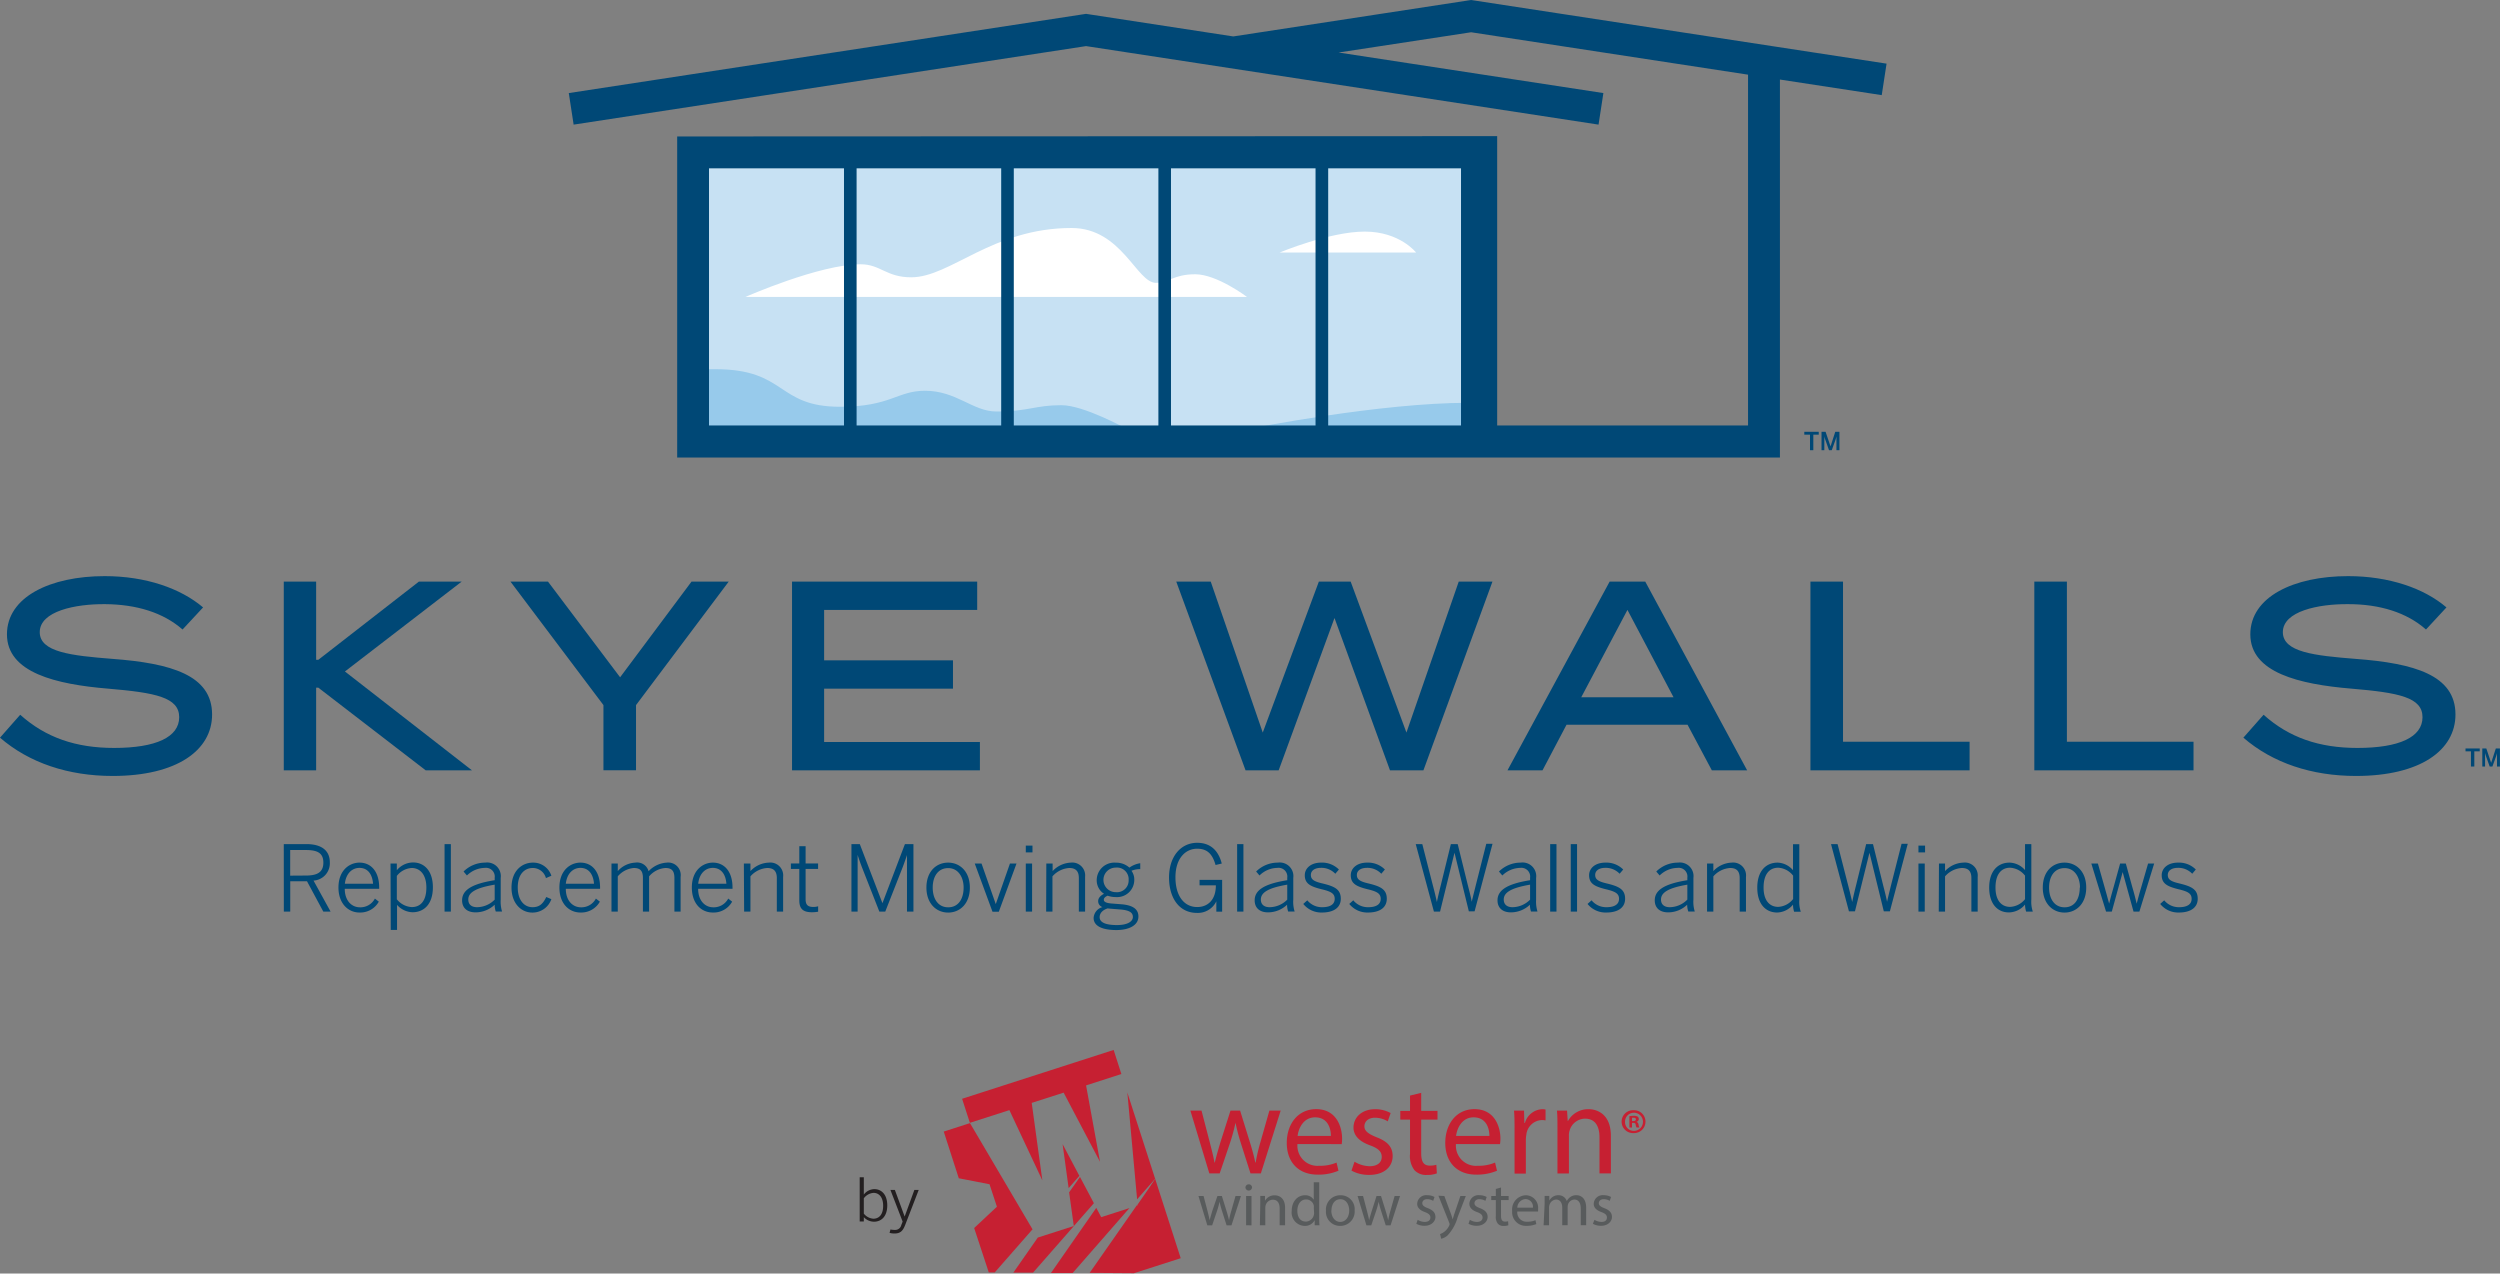 <svg id="Layer_1" xmlns="http://www.w3.org/2000/svg" viewBox="0 0 460.4 234.53"><rect x="0" y="0" width="460.4" height="234.53" fill="#808080" stroke="none"/><defs><style>.cls-2{fill:#97caeb}.cls-3{fill:#fff}.cls-4{fill:#004876}.cls-5{fill:#c62032}.cls-6{fill:#585b5c}.cls-7{fill:#231f20}</style></defs><path fill="#c7e1f3" d="M127.56 28.07h144.87v53.22H127.56z"/><path class="cls-2" d="M396.34 267.61h39.83v-4.69c-16.23 0-39.83 4.69-39.83 4.69zM373.07 267.61s-7.71-4.25-11.79-4.25c-4.9 0-6 1.16-12 1.16-4.32 0-7.33-3.82-13.14-3.82-5.11 0-6.33 2.95-15.64 2.95-11.74 0-9.78-6.92-22.95-6.92h-2.44v10.83z" transform="translate(-165.8 -188.74)"/><path class="cls-3" d="M303.1 243.42h92.34s-5.53-4.17-9.52-4.17-4.89 1.58-7.25 1.58c-3.54 0-6.29-10.1-15.53-10.1-14.58 0-22.3 9.08-29.54 9.08-4.58 0-5.67-2.4-9.29-2.4-7.61 0-21.21 6.01-21.21 6.01zM401.45 235.25h25.14s-3-3.86-9.46-3.86-15.68 3.86-15.68 3.86z" transform="translate(-165.8 -188.74)"/><path class="cls-4" d="M513.23 200.46l-76.06-11.65-.45-.07-43.8 6.71-26.66-4.09-.45-.07-95.26 14.59.89 5.81 94.37-14.46 94.38 14.46.89-5.81-48.77-7.47 24.41-3.73 51 7.81v64.6h-46.2v-53.28l-149.7.06h-1.31V273h203.08v-69.61l18.75 2.87zm-189.68 19.28h26.63v47.35h-26.63zm-2.32 47.35h-24.86v-47.35h24.86zm31.27-47.35h26.63v47.35H352.5zm28.95 0h26.62v47.35h-26.62zm28.95 0h24.46v47.35H410.4zM204.86 320.32c0 6.6-6.5 11.32-18.31 11.32-8.14 0-15.34-2.38-20.75-7.05l3.72-4.22c4.72 4.22 10.28 6.11 17.28 6.11 7.74 0 12-2 12-5.66s-4.37-4.52-13.11-5.26c-9.58-.8-18.61-2.93-18.61-10 0-6.9 8-10.72 18-10.72 7.54 0 13.95 2.23 18.12 5.76l-3.78 4.07c-3.57-3.13-8.48-4.62-14.24-4.67-5.51-.05-12.06 1.29-12.06 5.16 0 3.68 5.8 4.32 13.4 4.92 10.8.81 18.34 3 18.34 10.24zM266.72 295.85L280 313.47l13.15-17.62H300l-17.07 22.74v12h-6v-12l-17.12-22.74zM346.26 325.39v5.21h-34.6v-34.75h34.1v5.21h-28.19v9.29h23.73v5.21h-23.73v9.83zM440.65 295.85l-12.71 34.75h-6.16l-10.22-28.05-10.28 28.05h-6.1l-12.76-34.75h6.35l9.58 27.8 10.33-27.8h5.86l10.27 27.8 9.63-27.8zM476.58 322.21h-22.29l-4.42 8.39h-6.45l18.81-34.75h6.56l18.76 34.75h-6.5zm-2.58-5.06l-8.49-16.09-8.51 16.09zM528.52 325.34v5.26h-29.31v-34.75h6v29.49zM569.76 325.34v5.26h-29.32v-34.75h6v29.49zM618 320.32c0 6.6-6.5 11.32-18.32 11.32-8.14 0-15.33-2.38-20.74-7.05l3.72-4.22c4.71 4.22 10.27 6.11 17.27 6.11 7.74 0 12-2 12-5.66s-4.36-4.52-13.1-5.26c-9.58-.8-18.61-2.93-18.61-10 0-6.9 8-10.72 18-10.72 7.55 0 14 2.23 18.12 5.76l-3.77 4.07C609 301.51 604 300 598.27 300c-5.51-.05-12.06 1.29-12.06 5.16 0 3.68 5.81 4.32 13.4 4.92 10.83.81 18.39 3 18.39 10.24z" transform="translate(-165.8 -188.74)"/><path class="cls-4" d="M63.52 123.66l21.5-16.55h-7.88l-18.52 14.4h-.4v-14.4h-5.96v34.75h5.96v-15.22h.4l19.77 15.22h8.52l-23.39-18.2z"/><path class="cls-4" d="M499.13 271.65v-2.86h-1.05v-.53h2.66v.53h-1v2.86zM501.25 271.65v-3.39h.75l.91 2.69.87-2.69h.77v3.39H504v-2.53a6.61 6.61 0 01-.2.69l-.66 1.84h-.51l-.65-1.84a4.35 4.35 0 01-.21-.71v2.55zM620.85 329.91v-2.81h-1v-.52h2.62v.52h-1v2.81zM622.94 329.91v-3.33h.74l.89 2.64.86-2.64h.76v3.33h-.54v-2.48a6.45 6.45 0 01-.2.68l-.65 1.8h-.5l-.64-1.8a8.01 8.01 0 01-.21-.71v2.51zM218.06 344.19h4.17c2.77 0 4.31 1.17 4.31 3.36a3.19 3.19 0 01-3 3.36l3.14 5.71h-1.34l-3-5.58h-3.09v5.58h-1.18zm4.08 5.79c2.05 0 3.21-.58 3.21-2.38s-1.14-2.32-3.23-2.32h-2.88V350zM228.13 352.18c0-3.14 2-4.58 3.88-4.58 2.07 0 3.62 1.58 3.62 4.6v.22h-6.34c0 2.18 1.26 3.41 2.79 3.41a3 3 0 002.76-1.61l.72.57a3.91 3.91 0 01-3.55 2c-2.01.01-3.88-1.58-3.88-4.61zm6.37-.69c-.12-1.67-.92-2.92-2.5-2.92-1.28 0-2.47.93-2.69 2.92zM237.72 347.77h1.16V349a3.93 3.93 0 013-1.43c2 0 3.64 1.49 3.64 4.58s-1.63 4.59-3.75 4.59a3.93 3.93 0 01-2.85-1.36V360h-1.16zm6.6 4.43c0-2.45-1.21-3.61-2.69-3.61a3.74 3.74 0 00-2.75 1.46v4.3a3.78 3.78 0 002.75 1.44c1.57 0 2.69-1.09 2.69-3.59zM247.67 344.19h1.16v12.43h-1.16zM250.9 354.55c0-1.74 1.49-3 6-3.71v-.45a1.61 1.61 0 00-1.8-1.82 4.81 4.81 0 00-3.31 1.4l-.62-.73a5.65 5.65 0 014-1.64 2.51 2.51 0 012.84 2.82v4a6.28 6.28 0 00.25 2.19h-1.16a3.92 3.92 0 01-.2-1.26 5.1 5.1 0 01-3.5 1.41c-1.58.01-2.5-.83-2.5-2.21zm6-.13v-2.76c-3.8.64-4.86 1.58-4.86 2.74 0 .92.62 1.41 1.61 1.41a4.64 4.64 0 003.25-1.39zM260 352.2c0-3.17 2-4.6 3.94-4.6a3.5 3.5 0 013.4 2.42l-1 .43a2.5 2.5 0 00-2.44-1.86c-1.31 0-2.75.94-2.75 3.59 0 2.32 1.17 3.63 2.72 3.63 1.22 0 1.91-.57 2.53-1.88l.94.4a3.67 3.67 0 01-3.52 2.47c-2.01 0-3.82-1.66-3.82-4.6zM268.82 352.18c0-3.14 2-4.58 3.88-4.58 2.07 0 3.61 1.58 3.61 4.6v.22H270c0 2.18 1.26 3.41 2.79 3.41a3 3 0 002.75-1.61l.73.57a3.93 3.93 0 01-3.55 2c-2.08.01-3.9-1.58-3.9-4.61zm6.37-.69c-.12-1.67-.93-2.92-2.5-2.92-1.28 0-2.47.93-2.69 2.92zM278.41 347.77h1.16v1.39a4.6 4.6 0 013.24-1.56 2.17 2.17 0 012.43 1.59 5 5 0 013.35-1.59 2.3 2.3 0 012.55 2.62v6.4H290v-6.18c0-1.25-.42-1.85-1.66-1.85a4.34 4.34 0 00-3 1.54v6.49h-1.14v-6.18c0-1.25-.42-1.85-1.68-1.85a4.36 4.36 0 00-2.95 1.54v6.49h-1.16zM293.21 352.18c0-3.14 2-4.58 3.88-4.58 2.06 0 3.61 1.58 3.61 4.6v.22h-6.33c0 2.18 1.26 3.41 2.78 3.41a3 3 0 002.76-1.61l.72.57a3.9 3.9 0 01-3.54 2c-2.09.01-3.88-1.58-3.88-4.61zm6.36-.69c-.11-1.67-.92-2.92-2.5-2.92-1.28 0-2.47.93-2.69 2.92zM302.79 347.77H304v1.39a4.85 4.85 0 013.38-1.56 2.37 2.37 0 012.64 2.62v6.4h-1.16v-6.18c0-1.25-.56-1.85-1.77-1.85a4.49 4.49 0 00-3.09 1.54v6.49h-1.16zM313 354.55v-5.79h-1.55v-1H313v-3.18h1.16v3.18h2.3v1h-2.3v5.56c0 .94.3 1.44 1.39 1.44a2.85 2.85 0 00.92-.12v1a6.89 6.89 0 01-1.14.1c-1.67 0-2.33-.66-2.33-2.19zM322.6 344.19h1.54l4.17 10.88 4.14-10.88h1.57v12.43h-1.19V346.2c-.17.56-.47 1.38-.77 2.19l-3.23 8.23h-1.09l-3.23-8.23c-.3-.81-.5-1.33-.77-2.22v10.45h-1.14zM336.41 352.2c0-3 1.83-4.6 4-4.6s4 1.64 4 4.6-1.83 4.6-4 4.6-4-1.66-4-4.6zm6.85 0c0-1.93-1-3.59-2.84-3.59s-2.85 1.51-2.85 3.59 1 3.63 2.85 3.63 2.84-1.51 2.84-3.65zM345.31 347.77h1.25l2.62 7.47 2.61-7.47H353l-3.26 8.88h-1.16zM354.71 344.47h1.23v1.25h-1.23zm0 3.3h1.16v8.85h-1.16zM358.49 347.77h1.16v1.39a4.85 4.85 0 013.35-1.56 2.37 2.37 0 012.63 2.62v6.4h-1.15v-6.18c0-1.25-.56-1.85-1.77-1.85a4.49 4.49 0 00-3.09 1.54v6.49h-1.16zM367.2 357.79a2.21 2.21 0 011.63-2 1.13 1.13 0 01-.79-1.13c0-.53.44-1 1.08-1.32a2.94 2.94 0 01-1.35-2.54 3.24 3.24 0 013.5-3.19 3.63 3.63 0 012.52.91 4.59 4.59 0 012-.81v1.09a4.19 4.19 0 00-1.62.3 2.75 2.75 0 01.52 1.7 3.17 3.17 0 01-3.47 3.14 3.91 3.91 0 01-1.43-.25c-.42.17-.71.42-.71.75s.32.58 1.31.68l1.94.15c2.05.17 3.12.87 3.12 2.25 0 1.61-1.68 2.5-4.1 2.5-2.82-.02-4.15-.87-4.15-2.23zm7.23-.18c0-.84-.68-1.26-2.42-1.39l-1.77-.14-.45-.05c-1 .32-1.48.94-1.48 1.61 0 .93 1 1.46 3.21 1.46 1.81 0 2.91-.6 2.91-1.49zm-.78-6.8a2.15 2.15 0 00-2.38-2.29 2.26 2.26 0 100 4.52 2.15 2.15 0 002.38-2.23zM381.09 350.35c0-3.91 2.19-6.4 5.19-6.4 2.35 0 3.88 1.33 4.52 3.82l-1.14.27c-.59-2.05-1.55-3-3.39-3-2.15 0-4 1.77-4 5.26s1.63 5.48 4 5.48c2.08 0 3.46-1.46 3.44-4h-3v-1h4.16v5.85h-1.07v-1.9a3.78 3.78 0 01-3.59 2.13c-3.27-.01-5.12-2.78-5.12-6.51zM393.63 344.19h1.16v12.43h-1.16zM396.86 354.55c0-1.74 1.49-3 6-3.71v-.45a1.61 1.61 0 00-1.8-1.82 4.79 4.79 0 00-3.31 1.4l-.62-.73a5.65 5.65 0 014-1.64 2.51 2.51 0 012.84 2.82v4a6 6 0 00.25 2.19h-1.19a3.92 3.92 0 01-.2-1.26 5.1 5.1 0 01-3.5 1.41c-1.55.01-2.47-.83-2.47-2.21zm6-.13v-2.76c-3.8.64-4.86 1.58-4.86 2.74 0 .92.62 1.41 1.61 1.41a4.64 4.64 0 003.25-1.39zM405.81 355.21l.74-.67a3.46 3.46 0 002.75 1.27c1.51 0 2.3-.55 2.3-1.54s-.7-1.36-2.43-1.77c-2-.5-3.08-1-3.08-2.58 0-1.26 1.1-2.32 3-2.32a4.37 4.37 0 013.28 1.27l-.66.78a3.53 3.53 0 00-2.59-1.09c-1.37 0-1.91.63-1.91 1.31 0 .85.6 1.21 2.15 1.57 2.22.54 3.36 1.08 3.36 2.81s-1.45 2.54-3.44 2.54a4.27 4.27 0 01-3.47-1.58zM414.28 355.21l.74-.67a3.46 3.46 0 002.75 1.27c1.52 0 2.3-.55 2.3-1.54s-.7-1.36-2.43-1.77c-2-.5-3.08-1-3.08-2.58 0-1.26 1.1-2.32 3-2.32a4.37 4.37 0 013.28 1.27l-.66.78a3.53 3.53 0 00-2.58-1.09c-1.38 0-1.92.63-1.92 1.31 0 .85.61 1.21 2.15 1.57 2.22.54 3.36 1.08 3.36 2.81s-1.44 2.54-3.44 2.54a4.27 4.27 0 01-3.47-1.58zM426.52 344.19h1.21l1.93 7.54c.31 1.14.57 2.27.76 3.12.17-.84.44-2 .72-3.1l1.85-7.56h1.26l1.88 7.62c.29 1.13.54 2.1.71 3 .22-1 .46-1.88.73-3l1.94-7.67h1.15l-3.3 12.43h-1.06l-2.64-10.79-2.66 10.84h-1.13zM441.58 354.55c0-1.74 1.5-3 6-3.71v-.45a1.61 1.61 0 00-1.8-1.82 4.82 4.82 0 00-3.31 1.4l-.62-.73a5.67 5.67 0 014-1.64 2.51 2.51 0 012.84 2.82v4a6.28 6.28 0 00.25 2.19h-1.19a3.92 3.92 0 01-.2-1.26 5.07 5.07 0 01-3.49 1.41c-1.55.01-2.48-.83-2.48-2.21zm6-.13v-2.76c-3.8.64-4.85 1.58-4.85 2.74 0 .92.62 1.41 1.61 1.41a4.63 4.63 0 003.24-1.39zM451.28 344.19h1.16v12.43h-1.16zM455.07 344.19h1.16v12.43h-1.16zM458.16 355.21l.74-.67a3.46 3.46 0 002.75 1.27c1.52 0 2.31-.55 2.31-1.54s-.71-1.36-2.44-1.77c-2-.5-3.07-1-3.07-2.58 0-1.26 1.09-2.32 3-2.32a4.37 4.37 0 013.28 1.27l-.66.78a3.53 3.53 0 00-2.58-1.09c-1.38 0-1.92.63-1.92 1.31 0 .85.61 1.21 2.15 1.57 2.22.54 3.36 1.08 3.36 2.81s-1.44 2.54-3.44 2.54a4.27 4.27 0 01-3.48-1.58zM470.54 354.55c0-1.74 1.49-3 6-3.71v-.45a1.6 1.6 0 00-1.79-1.82 4.79 4.79 0 00-3.31 1.4l-.62-.73a5.64 5.64 0 014-1.64 2.51 2.51 0 012.84 2.82v4a6 6 0 00.25 2.19h-1.19a3.9 3.9 0 01-.21-1.26 5.05 5.05 0 01-3.49 1.41c-1.56.01-2.48-.83-2.48-2.21zm6-.13v-2.76c-3.79.64-4.85 1.58-4.85 2.74 0 .92.62 1.41 1.61 1.41a4.6 4.6 0 003.23-1.39zM480.17 347.77h1.16v1.39a4.85 4.85 0 013.38-1.56 2.37 2.37 0 012.63 2.62v6.4h-1.16v-6.18c0-1.25-.55-1.85-1.76-1.85a4.49 4.49 0 00-3.09 1.54v6.49h-1.16zM489.42 352.2c0-3.09 1.63-4.6 3.75-4.6A3.89 3.89 0 01496 349v-4.79h1.16v10.24a5.73 5.73 0 00.27 2.19h-1.23a4.61 4.61 0 01-.2-1.3 3.91 3.91 0 01-2.95 1.45c-2.05-.02-3.63-1.5-3.63-4.59zm6.6 2.13V350a3.74 3.74 0 00-2.75-1.46c-1.57 0-2.69 1.14-2.69 3.65s1.21 3.56 2.69 3.56a3.73 3.73 0 002.73-1.42zM503 344.19h1.21l1.93 7.54c.3 1.14.57 2.27.76 3.12.17-.84.44-2 .72-3.1l1.85-7.56h1.26l1.88 7.62c.29 1.13.54 2.1.71 3 .22-1 .45-1.88.72-3l1.95-7.67h1.14l-3.29 12.43h-1.12l-2.64-10.79-2.67 10.79h-1.11zM519.1 344.47h1.22v1.25h-1.22zm0 3.3h1.16v8.85h-1.16zM522.88 347.77H524v1.39a4.83 4.83 0 013.37-1.56 2.37 2.37 0 012.64 2.62v6.4h-1.16v-6.18c0-1.25-.55-1.85-1.76-1.85a4.47 4.47 0 00-3.09 1.54v6.49h-1.16zM532.13 352.2c0-3.09 1.63-4.6 3.74-4.6a3.89 3.89 0 012.86 1.38v-4.79h1.16v10.24a5.73 5.73 0 00.27 2.19h-1.23a4.61 4.61 0 01-.2-1.3 3.91 3.91 0 01-3 1.45c-1.99 0-3.6-1.48-3.6-4.57zm6.6 2.13V350a3.74 3.74 0 00-2.76-1.46c-1.56 0-2.68 1.14-2.68 3.65s1.21 3.56 2.68 3.56a3.73 3.73 0 002.76-1.42zM542 352.2c0-3 1.83-4.6 4-4.6s4 1.64 4 4.6-1.83 4.6-4 4.6-4-1.66-4-4.6zm6.85 0c0-1.93-1-3.59-2.84-3.59s-2.85 1.51-2.85 3.59 1 3.63 2.85 3.63 2.8-1.51 2.8-3.65zM550.94 347.77h1.21l1.24 4.38c.32 1.13.52 1.86.83 3 .32-1.26.49-1.88.81-3l1.21-4.38h1.05l1.23 4.46c.32 1.08.49 1.77.77 2.93.32-1.2.48-1.82.8-2.89l1.3-4.5h1.12l-2.72 8.85h-1.08l-2-7.28-2 7.28h-1.06zM563.62 355.21l.74-.67a3.46 3.46 0 002.75 1.27c1.51 0 2.3-.55 2.3-1.54s-.7-1.36-2.43-1.77c-2-.5-3.08-1-3.08-2.58 0-1.26 1.09-2.32 3-2.32a4.37 4.37 0 013.28 1.27l-.66.78a3.53 3.53 0 00-2.59-1.09c-1.37 0-1.91.63-1.91 1.31 0 .85.6 1.21 2.15 1.57 2.22.54 3.36 1.08 3.36 2.81s-1.45 2.54-3.45 2.54a4.26 4.26 0 01-3.46-1.58z" transform="translate(-165.8 -188.74)"/><path class="cls-5" d="M375.29 410.58v.15h-.15c-2.53 3.64-5.9 8.47-8.67 12.42l8.17.06 3.71-1.19 4.89-1.57-4.71-14.63c-.53.88-1.73 2.6-3.24 4.76z" transform="translate(-165.8 -188.74)"/><path class="cls-5" d="M207.61 201.2l1.8 19.67 3.32-3.79-5.12-15.88zM205.08 193.36l-27.9 8.99 1.43 4.43 7.28-2.34 6.07 12.94-1.96-14.27 5.88-1.89 6.7 12.74-2.57-14.07 6.5-2.1-1.42-4.43"/><path class="cls-5" d="M363.55 414.52l-6.63 2.13-4.5 6.45h3.63l11.2-12.78-2.56-4.84-2 2.84z" transform="translate(-165.8 -188.74)"/><path class="cls-5" d="M182.09 234.32l1.1.01 6.96-7.94-11.52-19.56-4.83 1.56 2.77 8.6 5.66 1.1 1.36 4.14-4.19 3.92 2.69 8.17z"/><path class="cls-5" d="M373.79 411.22l-5.19 1.67-.91-1.71c-2.56 3.68-5.77 8.28-8.35 12h4z" transform="translate(-165.8 -188.74)"/><path class="cls-5" d="M196.8 218.8l1.98-2.25-3.09-5.84 1.11 8.09z"/><path class="cls-5" d="M387.07 393.27l1.53 5.87c.33 1.29.64 2.49.86 3.68h.07c.26-1.17.64-2.41 1-3.65l1.88-5.9h1.77l1.79 5.78c.43 1.38.77 2.6 1 3.77h.07a34.89 34.89 0 01.88-3.75l1.65-5.8h2.08L398 404.83h-1.91l-1.76-5.52a37.81 37.81 0 01-1-3.8 34.43 34.43 0 01-1.05 3.83l-1.86 5.49h-1.91l-3.49-11.56zM404.74 399.43a3.7 3.7 0 004 4 7.71 7.71 0 003.2-.59l.35 1.5a9.39 9.39 0 01-3.84.72c-3.56 0-5.68-2.34-5.68-5.83s2.05-6.23 5.42-6.23c3.77 0 4.77 3.32 4.77 5.44a6.87 6.87 0 01-.07 1zm6.16-1.5c0-1.34-.55-3.42-2.91-3.42-2.13 0-3.06 2-3.22 3.42zM415.25 402.68a5.57 5.57 0 002.77.83c1.53 0 2.24-.76 2.24-1.71s-.59-1.56-2.14-2.13c-2.08-.74-3.06-1.89-3.06-3.27 0-1.86 1.5-3.39 4-3.39a5.8 5.8 0 012.84.71l-.53 1.53a4.54 4.54 0 00-2.36-.67c-1.24 0-1.94.72-1.94 1.58s.7 1.38 2.2 2c2 .76 3 1.76 3 3.48 0 2-1.58 3.47-4.33 3.47a6.61 6.61 0 01-3.25-.79zM427.53 390v3.32h3v1.6h-3v6.23c0 1.44.4 2.25 1.57 2.25a4.28 4.28 0 001.22-.15l.09 1.58a5 5 0 01-1.86.29 2.89 2.89 0 01-2.27-.89 4.3 4.3 0 01-.81-3v-6.3h-1.79v-1.6h1.79v-2.83zM433.93 399.43a3.7 3.7 0 004 4 7.71 7.71 0 003.2-.59l.36 1.5a9.45 9.45 0 01-3.85.72c-3.56 0-5.68-2.34-5.68-5.83S434 393 437.34 393c3.77 0 4.78 3.32 4.78 5.44a6.57 6.57 0 01-.08 1zm6.16-1.5c0-1.34-.55-3.42-2.92-3.42-2.12 0-3.05 2-3.22 3.42zM444.72 396.88c0-1.37 0-2.54-.1-3.61h1.84l.07 2.27h.1a3.47 3.47 0 013.2-2.53 2.2 2.2 0 01.6.07v2a3.08 3.08 0 00-.72-.07 3 3 0 00-2.82 2.7 5.65 5.65 0 00-.09 1v6.16h-2.08zM452.62 396.4c0-1.2 0-2.17-.09-3.13h1.86l.12 1.91h.05a4.24 4.24 0 013.82-2.17c1.6 0 4.08.95 4.08 4.92v6.9h-2.1v-6.66c0-1.87-.69-3.42-2.67-3.42a3 3 0 00-2.82 2.15 2.9 2.9 0 00-.14 1v6.95h-2.11z" transform="translate(-165.8 -188.74)"/><path class="cls-6" d="M387.45 409l.72 2.74c.15.61.3 1.17.4 1.72.13-.54.31-1.12.48-1.7L390 409h.82l.84 2.7c.2.65.36 1.22.48 1.76a16.79 16.79 0 01.42-1.75l.77-2.71h1l-1.74 5.4h-.9l-.82-2.58a17.06 17.06 0 01-.48-1.77 15.41 15.41 0 01-.49 1.78l-.87 2.57h-.89l-1.63-5.4zM396.37 407.46a.61.61 0 01-1.21 0 .59.59 0 01.61-.61.57.57 0 01.6.61zm-1.09 6.92V409h1v5.4zM397.89 410.44v-1.46h.87v.89a2 2 0 011.79-1c.75 0 1.91.44 1.91 2.29v3.23h-1v-3.11c0-.87-.33-1.6-1.25-1.6a1.4 1.4 0 00-1.32 1 1.64 1.64 0 00-.07.46v3.25h-1zM408.75 406.46V413c0 .48 0 1 .05 1.39h-.89v-.94a2 2 0 01-1.91 1.05 2.46 2.46 0 01-2.32-2.74c0-1.8 1.11-2.9 2.43-2.9a1.83 1.83 0 011.63.82v-3.22zm-1 4.72a1.51 1.51 0 000-.42 1.44 1.44 0 00-1.41-1.13c-1 0-1.62.89-1.62 2.08s.53 2 1.59 2a1.57 1.57 0 001.49-1.6zM415.27 411.63a2.64 2.64 0 01-2.69 2.87 2.57 2.57 0 01-2.59-2.78 2.63 2.63 0 012.68-2.86 2.55 2.55 0 012.6 2.77zm-4.29.06c0 1.18.68 2.08 1.64 2.08s1.65-.88 1.65-2.1c0-.92-.46-2.08-1.62-2.08s-1.65 1.07-1.65 2.1zM416.82 409l.72 2.74c.15.61.3 1.17.4 1.72.12-.54.3-1.12.48-1.7l.88-2.76h.83l.84 2.7c.2.65.35 1.22.48 1.76a16.59 16.59 0 01.41-1.75l.77-2.71h1l-1.74 5.4H421l-.83-2.58c-.19-.6-.34-1.14-.48-1.77a15.41 15.41 0 01-.49 1.78l-.87 2.57h-.89l-1.63-5.4zM426.88 413.38a2.56 2.56 0 001.29.39c.72 0 1.05-.36 1.05-.81s-.28-.72-1-1c-1-.35-1.43-.88-1.43-1.53a1.66 1.66 0 011.86-1.58 2.68 2.68 0 011.33.33l-.24.71a2.2 2.2 0 00-1.11-.31c-.58 0-.9.34-.9.74s.32.65 1 .91c.94.36 1.42.83 1.42 1.63s-.73 1.62-2 1.62a3 3 0 01-1.52-.37zM431.79 409l1.18 3.19c.13.36.26.78.35 1.11.1-.33.21-.74.35-1.13l1.07-3.17h1l-1.48 3.85a8.19 8.19 0 01-1.85 3.38 2.69 2.69 0 01-1.2.64L431 416a2.51 2.51 0 00.86-.48 3 3 0 00.83-1.09.75.75 0 00.07-.24.93.93 0 00-.06-.25l-2-5zM436.49 413.38a2.56 2.56 0 001.29.39c.72 0 1.05-.36 1.05-.81s-.28-.72-1-1c-1-.35-1.43-.88-1.43-1.53a1.66 1.66 0 011.86-1.58 2.68 2.68 0 011.33.33l-.24.71a2.2 2.2 0 00-1.11-.31c-.58 0-.9.34-.9.74s.32.65 1 .91c.94.36 1.42.83 1.42 1.63s-.73 1.62-2 1.62a3 3 0 01-1.52-.37zM442.23 407.43V409h1.4v.75h-1.4v2.91c0 .67.19 1.05.73 1.05a1.89 1.89 0 00.57-.07l.05.74a2.37 2.37 0 01-.87.13 1.34 1.34 0 01-1.06-.41 2 2 0 01-.38-1.41v-2.94h-.84V409h.84v-1.3zM445.22 411.86a1.72 1.72 0 001.85 1.87 3.53 3.53 0 001.5-.28l.16.71a4.43 4.43 0 01-1.79.33 2.51 2.51 0 01-2.66-2.72 2.62 2.62 0 012.53-2.91 2.29 2.29 0 012.24 2.54 3.72 3.72 0 010 .46zm2.88-.71a1.4 1.4 0 00-1.36-1.59 1.62 1.62 0 00-1.51 1.59zM450.26 410.44v-1.46h.86v.87a1.86 1.86 0 011.69-1 1.58 1.58 0 011.53 1.08 2.12 2.12 0 01.6-.71 1.86 1.86 0 011.19-.37c.72 0 1.78.46 1.78 2.34v3.18h-1v-3.06c0-1-.38-1.66-1.17-1.66a1.28 1.28 0 00-1.17.89 1.81 1.81 0 00-.07.49v3.34h-1v-3.24c0-.86-.38-1.48-1.13-1.48a1.34 1.34 0 00-1.22 1 1.51 1.51 0 00-.08.48v3.26h-1zM459.44 413.38a2.56 2.56 0 001.29.39c.72 0 1-.36 1-.81s-.28-.72-1-1c-1-.35-1.43-.88-1.43-1.53a1.66 1.66 0 011.86-1.58 2.68 2.68 0 011.33.33l-.24.71a2.2 2.2 0 00-1.11-.31c-.58 0-.9.34-.9.74s.32.65 1 .91c.94.36 1.42.83 1.42 1.63s-.73 1.62-2 1.62a3 3 0 01-1.52-.37z" transform="translate(-165.8 -188.74)"/><path class="cls-5" d="M468.83 395.29a2.1 2.1 0 01-2.14 2.12 2.11 2.11 0 110-4.21 2.09 2.09 0 012.14 2.09zm-3.76 0a1.61 1.61 0 001.63 1.71 1.67 1.67 0 000-3.34 1.62 1.62 0 00-1.63 1.63zm1.28 1.1h-.48v-2.1a5.12 5.12 0 01.8-.06 1.3 1.3 0 01.73.15.57.57 0 01.2.46.53.53 0 01-.43.49.62.62 0 01.38.51 1.84 1.84 0 00.16.53h-.53a1.91 1.91 0 01-.16-.51c0-.23-.17-.33-.44-.33h-.23zm0-1.19h.23c.26 0 .48-.09.48-.31s-.14-.31-.45-.31h-.26z" transform="translate(-165.8 -188.74)"/><path class="cls-7" d="M324.88 412.89v.79h-.76v-8.14h.76v3.19a2.51 2.51 0 011.93-1c1.33 0 2.39 1 2.39 3s-1.07 3-2.45 3a2.57 2.57 0 01-1.87-.84zm3.56-2.1c0-1.61-.79-2.37-1.76-2.37a2.45 2.45 0 00-1.8 1v2.82a2.48 2.48 0 001.8.94c1.02-.04 1.76-.75 1.76-2.39zM329.62 415.78l.17-.62a3.47 3.47 0 00.81.08 1.14 1.14 0 001.18-.89l.25-.64-2.25-5.83h.82l1.8 4.9 1.79-4.9h.8l-2.5 6.47c-.39 1-.83 1.55-1.94 1.55a3.13 3.13 0 01-.93-.12z" transform="translate(-165.8 -188.74)"/></svg>